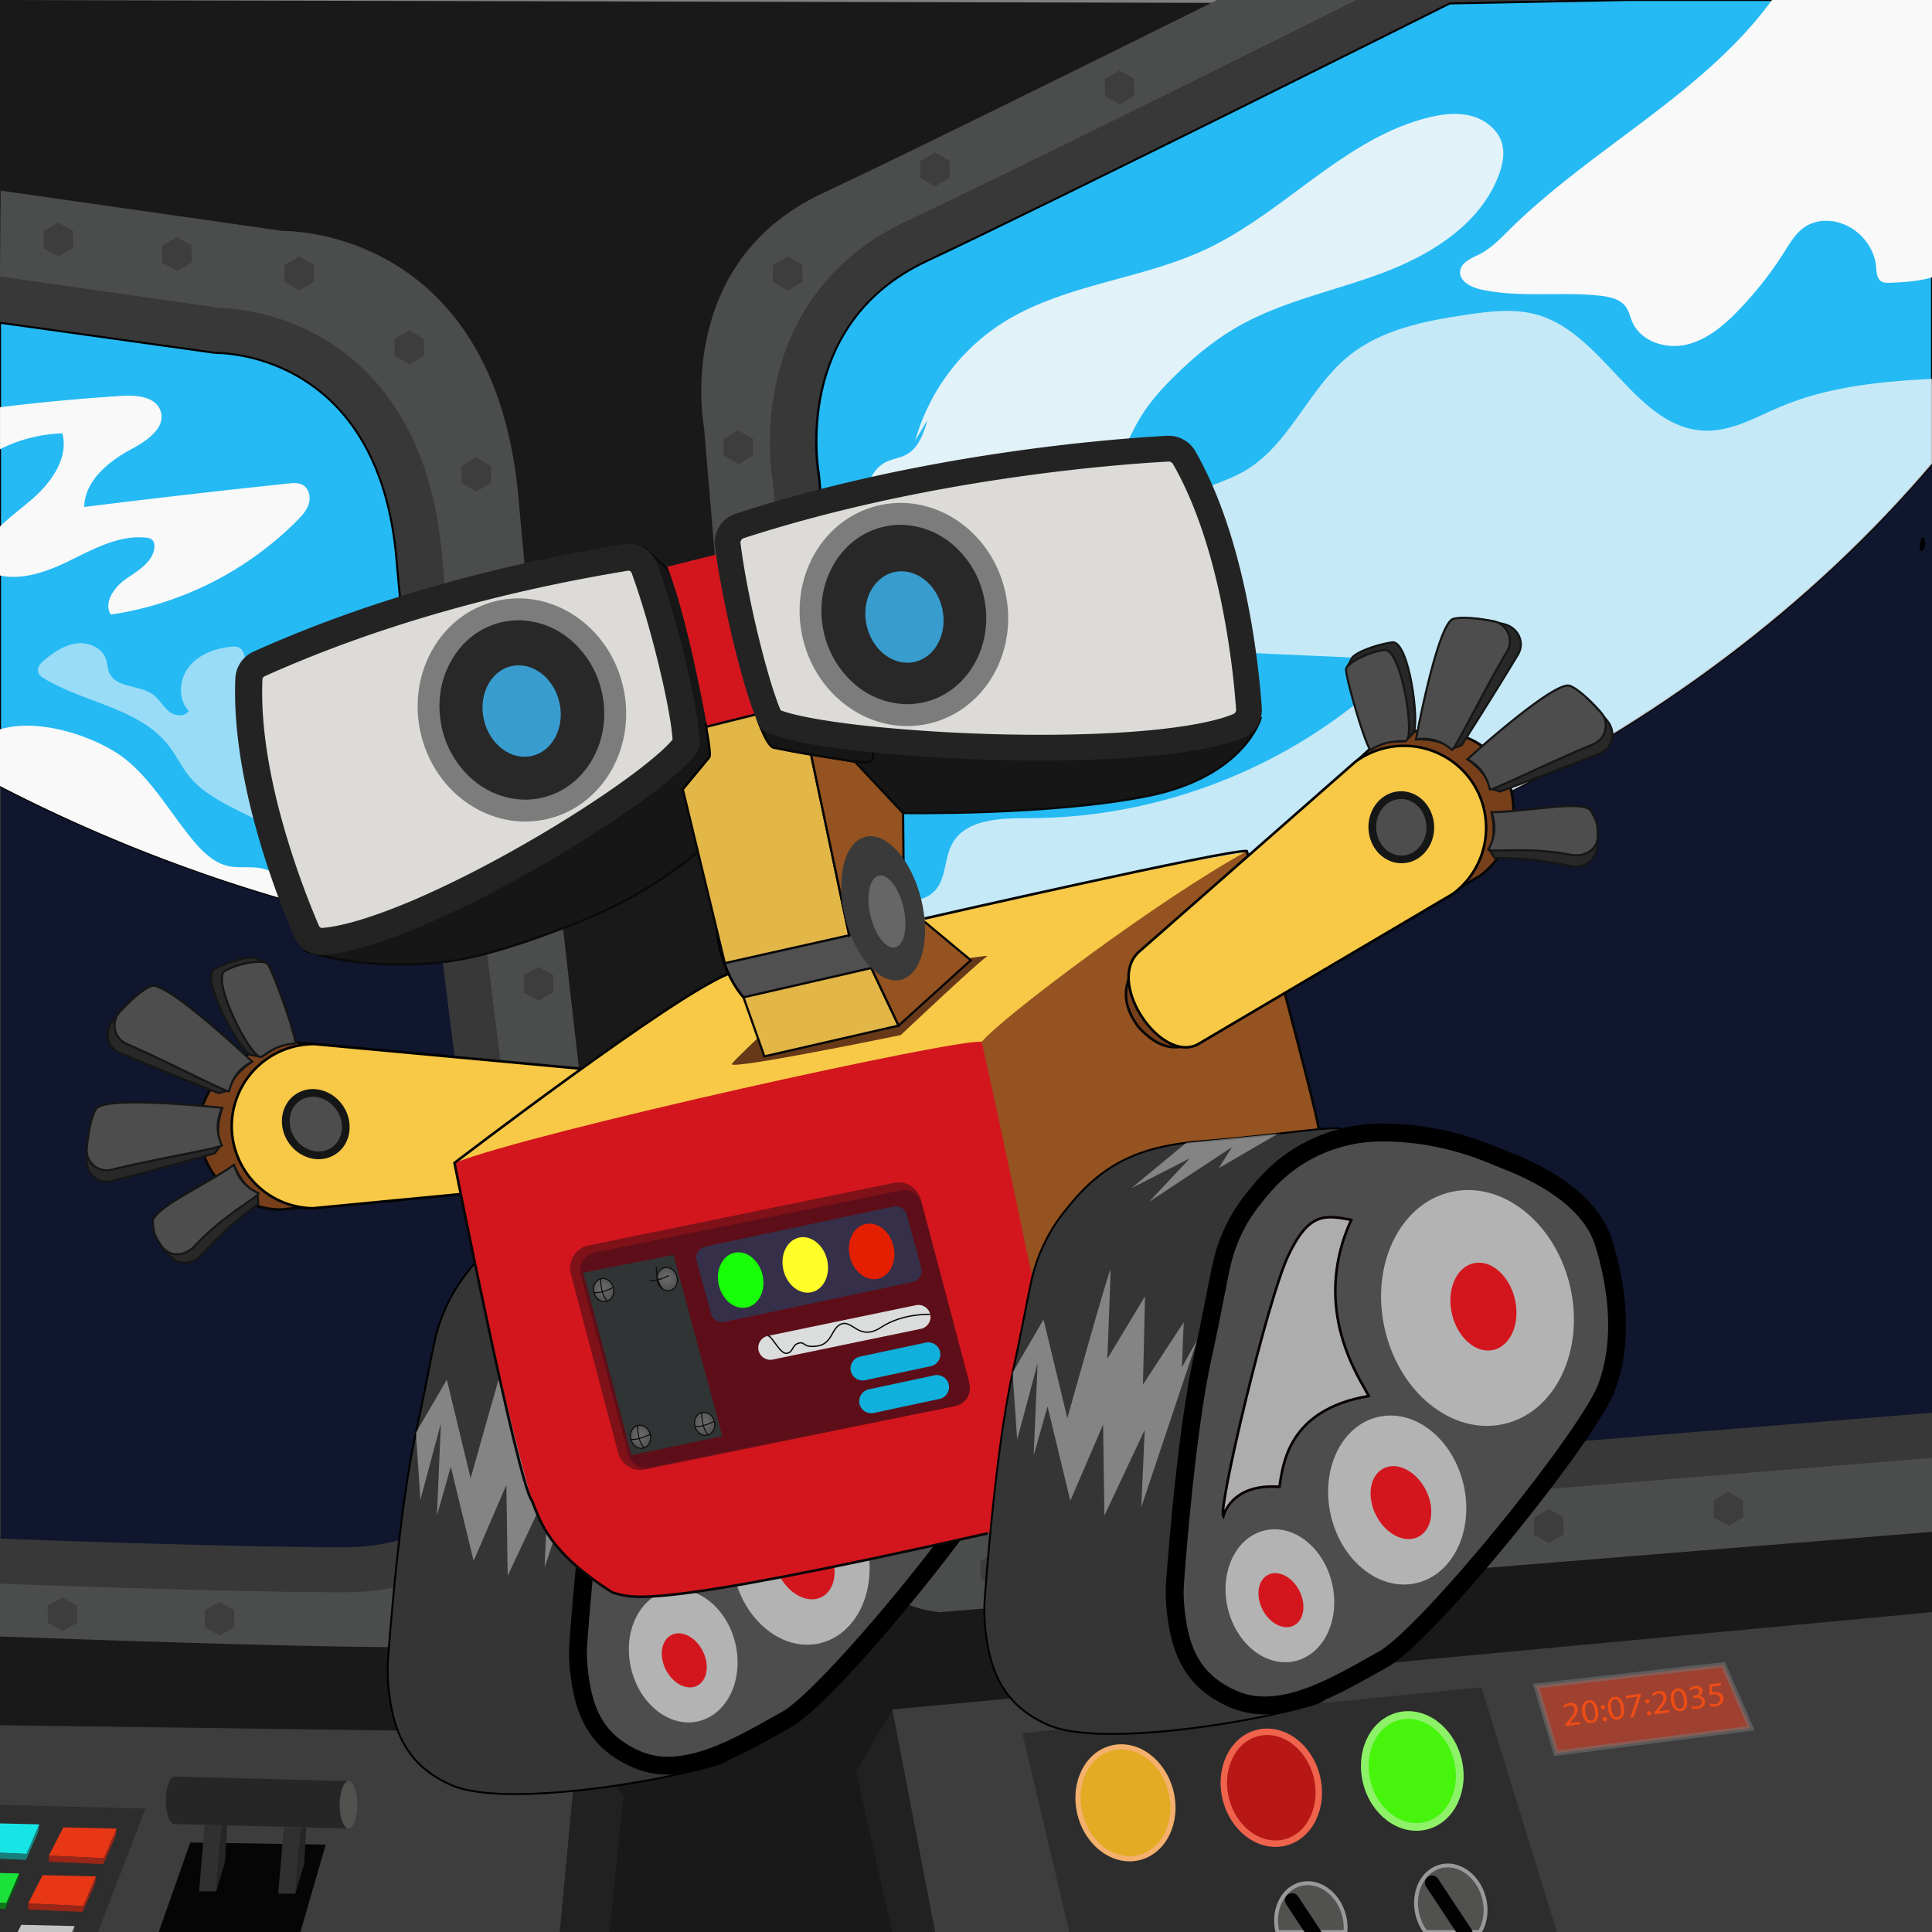 <svg xmlns="http://www.w3.org/2000/svg" xmlns:xlink="http://www.w3.org/1999/xlink" viewBox="0 0 1500 1500"><rect x="0" y="0" width="1500" height="1500" fill="#808080" stroke="none"/><defs><style>.cls-1{fill:#191919;}.cls-2{fill:#4b4c4c;}.cls-3{fill:#0f162d;}.cls-4{fill:#383838;}.cls-5{fill:#25baf4;stroke-width:1.55px;}.cls-34,.cls-48,.cls-5,.cls-50,.cls-58{stroke:#000;}.cls-13,.cls-14,.cls-15,.cls-16,.cls-17,.cls-39,.cls-40,.cls-41,.cls-42,.cls-43,.cls-47,.cls-49,.cls-5,.cls-51,.cls-53,.cls-54,.cls-58,.cls-62,.cls-73,.cls-74,.cls-75,.cls-76,.cls-77,.cls-78{stroke-miterlimit:10;}.cls-6{fill:#f9f9f9;}.cls-7{opacity:0.76;}.cls-8{opacity:0.54;}.cls-9{opacity:0.89;}.cls-10{fill:#3d3d3d;}.cls-11{fill:#212121;}.cls-12{fill:#2d2d2d;}.cls-13{fill:#e2ab23;stroke:#f4b06c;}.cls-13,.cls-17{stroke-width:4px;}.cls-14{fill:#b71815;stroke:#ef634d;stroke-width:5px;}.cls-15{fill:#46f40c;stroke:#8df268;}.cls-15,.cls-43{stroke-width:6px;}.cls-16,.cls-22{fill:#515150;}.cls-16{stroke:#999;stroke-width:3px;}.cls-17{fill:#f44427;stroke:#757575;opacity:0.53;}.cls-18{fill:#ed4d15;}.cls-19{fill:#020202;}.cls-20{fill:#262626;}.cls-21{fill:#050505;}.cls-23{fill:#303030;}.cls-24{fill:#e83715;}.cls-25{fill:#992617;}.cls-26{fill:#c4c4c4;}.cls-27{fill:#565656;}.cls-28{fill:#17e5e5;}.cls-29{fill:#167f7c;}.cls-30{fill:#1b8782;}.cls-31{fill:#1ae23a;}.cls-32{fill:#0e771a;}.cls-33{fill:#0b5611;}.cls-34{fill:#353535;stroke-width:1.46px;}.cls-34,.cls-48,.cls-50{stroke-linejoin:round;}.cls-35,.cls-42,.cls-43{fill:#4d4d4d;}.cls-36{fill:#b3b3b3;}.cls-37{fill:#f9f7f7;opacity:0.41;}.cls-38{fill:#d3161d;}.cls-39{fill:#77401b;}.cls-39,.cls-51,.cls-53,.cls-62,.cls-78{stroke:#070707;}.cls-39,.cls-40,.cls-47,.cls-62{stroke-width:2px;}.cls-40,.cls-44{fill:#f8c946;}.cls-40{stroke:#020202;}.cls-41,.cls-59{fill:#282828;}.cls-41,.cls-42,.cls-43{stroke:#151616;}.cls-41,.cls-42{stroke-width:1.64px;}.cls-45{fill:#683919;}.cls-46,.cls-53{fill:#945320;}.cls-47{fill:#adadad;stroke:#080000;}.cls-48{fill:#515051;stroke-width:2px;}.cls-49,.cls-52{fill:#161616;}.cls-49,.cls-54,.cls-73,.cls-74,.cls-75,.cls-76,.cls-77{stroke:#0a0a0a;}.cls-49,.cls-50,.cls-51,.cls-53,.cls-54,.cls-58{stroke-width:1.73px;}.cls-50{fill:#8e8a8b;}.cls-51{fill:#e2b647;}.cls-54,.cls-58,.cls-62,.cls-74,.cls-78{fill:none;}.cls-55{fill:#dddbd7;}.cls-56{fill:#232323;}.cls-57{fill:#3a3a3a;}.cls-60{fill:#7c7c7c;}.cls-61{fill:#666;}.cls-63{fill:#389cce;}.cls-64{fill:#7f1119;}.cls-65{fill:#5e0e18;}.cls-66{fill:#352f49;}.cls-67{fill:#e41e00;}.cls-68{fill:#fffe28;}.cls-69{fill:#18ff08;}.cls-70{fill:#dbdddd;}.cls-71{fill:#0fb0db;}.cls-72{fill:#303435;}.cls-73,.cls-74,.cls-75,.cls-76,.cls-77{stroke-width:0.78px;}.cls-73{fill:url(#radial-gradient);}.cls-75{fill:url(#radial-gradient-2);}.cls-76{fill:url(#radial-gradient-3);}.cls-77{fill:url(#radial-gradient-4);}</style><radialGradient id="radial-gradient" cx="1043.14" cy="869.9" r="12.18" gradientTransform="matrix(-1, 0, 0, 1, 1511.38, 130.67)" gradientUnits="userSpaceOnUse"><stop offset="0.2" stop-color="#666"/><stop offset="0.57" stop-color="#585858"/><stop offset="1" stop-color="#4d4d4d"/></radialGradient><radialGradient id="radial-gradient-2" cx="993.83" cy="990.39" r="12.18" gradientTransform="matrix(-1, 0, 0, 1, 1540.52, 114.07)" xlink:href="#radial-gradient"/><radialGradient id="radial-gradient-3" cx="1044.53" cy="987.39" r="12.18" gradientTransform="matrix(-1, 0, 0, 1, 1541.44, 127.12)" xlink:href="#radial-gradient"/><radialGradient id="radial-gradient-4" cx="998.99" cy="871.96" r="12.18" gradientTransform="matrix(-1, 0, 0, 1, 1510.44, 119.32)" xlink:href="#radial-gradient"/></defs><title>tRobot2</title><g id="Layer_1" data-name="Layer 1"><path class="cls-1" d="M1500,1095.87V1500H0V1195.06c102.06,3.28,209,6.2,265.72,6.2,129,0,120.56-119,120.56-119s-64.49-485.57-78.51-648.45S167.59,274.05,167.59,274.05L0,250.59V0L1125.6,2.67S824.35,153.39,719,202.94s-83.17,165.18-83.17,165.18S682,871.91,698.68,1024.7s101.65,128,101.65,128Z"/><path class="cls-2" d="M326.36,1279c-74.1,0-201.35-3.82-334.74-8.76L.5,148l219,31.32s164.9-4.11,183.21,208.77,81.19,735.44,81.19,735.44S494.92,1279,326.36,1279Z"/><path class="cls-2" d="M1500,0V1189.32l-770.38,62.33s-95.73-3.9-112-141c-19.89-168.09-71-778.47-71-778.47s-24.42-127.33,91.6-181.92C704.25,119.21,840.12,52.09,945,0Z"/><path class="cls-3" d="M266.22,1218.76c-52.51,0-154.58-2.57-266.37-6.71l-16.85-.62V229.91l186.33,26.64c8.19.1,42.06,1.88,76.66,23.77,20.87,13.19,38.06,31.2,51.1,53.52,15.68,26.83,25.3,60,28.62,98.45,13.82,160.62,77.77,642.8,78.42,647.65l.07.53,0,.54c.16,2.36,3.65,58.21-33.91,98.51C346.07,1205.56,311,1218.76,266.22,1218.76Z"/><path class="cls-4" d="M.5,250.09l167.59,24h.51c8.7,0,126.18,2.91,139.67,159.74,14,162.88,78.51,648.45,78.51,648.45s8.41,119-120.56,119c-56.7,0-163.66-2.92-265.72-6.7V250.09m-35-40.36V1228.29l33.7,1.25c112,4.15,214.3,6.72,267,6.72,25.71,0,49-4.12,69.08-12.25a132.56,132.56,0,0,0,47.84-32.56c17.92-19.23,30.26-44.54,35.7-73.21a160.74,160.74,0,0,0,2.85-38.46l-.07-1.08-.14-1.06c-.65-4.85-64.55-486.63-78.34-646.85-3.53-41.1-13.95-76.69-30.94-105.78-14.47-24.76-33.6-44.77-56.85-59.48-36.92-23.35-73.46-26.16-84.59-26.45L5.45,215.45l-39.95-5.72Z"/><path class="cls-3" d="M786.14,1172.56c-27.12,0-91.75-14.14-106-145.12C664,878.92,619.34,393.16,617.33,371.29c-1-5.74-5.25-35.12,2.34-70,11.17-51.45,42.55-90.63,90.74-113.29,104-48.9,403.2-198.58,406.21-200.09l3.54-1.77L1228.68-16H1521l-1.7,1128.86L802,1170.9A73.17,73.17,0,0,1,786.14,1172.56Z"/><path class="cls-4" d="M1503.5,1.5l-1.65,1095.22-702.67,56.85a51.34,51.34,0,0,1-13,1.48c-24.49,0-76-14.11-88.61-129.5C680.89,872.76,634.69,369,634.69,369s-22.18-115.62,83.17-165.18S1124.45,3.52,1124.45,3.52l104.4-2H1503.5m35-35H1228.17l-104.4,2-7.91.15-7.07,3.54c-3,1.5-302.08,151.1-405.83,199.9-53.3,25.08-88,68.44-100.39,125.42-8,36.79-4,67.53-2.61,76,2.72,29.62,46.73,508.4,62.78,655.77,3.27,30,9.31,56.31,18,78.06,8.13,20.43,18.76,37.46,31.6,50.62,20.16,20.66,46.38,32,73.83,32a91.74,91.74,0,0,0,18.4-1.8l700.13-56.64,32.13-2.6,0-32.24L1538.5,1.55l0-35Z"/><path class="cls-5" d="M1500,0V360.06C1314.17,578.75,1014.36,727.3,671.28,747.61c-1.49-15.61-3-31.29-4.45-46.93-16-169-31-332.56-31-332.56S613.66,252.5,719,202.94,1125.6,2.67,1125.6,2.67L1263.6,0Z"/><path class="cls-5" d="M340.77,726.82q-48.4-9.15-95.12-21.71A1225,1225,0,0,1,0,610.27V250.59l167.59,23.46s126.17-3.14,140.18,159.74C313.29,497.9,326.63,612,340.77,726.82Z"/><path class="cls-6" d="M1492.89,418.9a8.69,8.69,0,0,1-1.13,7.4Z"/><path d="M1491.44,419.3a7.6,7.6,0,0,1-1,6.24l2.75,1.16,1.13-7.4c.28-1.89-2.61-2.7-2.9-.8l-1.13,7.4a1.51,1.51,0,0,0,2.75,1.16,10.78,10.78,0,0,0,1.28-8.56C1493.89,416.62,1491,417.42,1491.44,419.3Z"/><g class="cls-7"><path class="cls-6" d="M1500,294.14v65.92C1314.17,578.75,1014.36,727.3,671.28,747.61c-1.49-15.61-3-31.29-4.45-46.93,19.89-4.84,46.06,5.8,59.61-9.85,8.3-9.6,6.7-24.37,12.72-35.54,10.42-19.32,37.2-20.09,59.15-20.07,93.66.09,187-33.32,259.33-92.83,8.67-7.14,17.34-20.61,8.95-28.09-3.4-3-8.36-3.41-12.93-3.61L970,506.93c-26.74-1.21-58.09-5.09-71.26-28.39-5.23-9.26-6.53-20.2-7.11-30.82-.85-15.68-.06-32.46,8.87-45.38,14.44-20.9,43.66-23.88,65.65-36.58,35-20.21,49.49-63.77,80.83-89.27,25.53-20.77,59.46-27.42,92-32.21,18.53-2.72,37.78-5,55.71.42,51.67,15.63,76.3,89.18,130.28,89.7,20.36.2,38.83-10.82,57.59-18.72C1419.47,300.14,1459.82,296.17,1500,294.14Z"/></g><path class="cls-6" d="M245.65,705.11A1225,1225,0,0,1,0,610.27v-44c31.88-9.71,78.57,7.15,99.18,24.59,20.19,17.09,33.51,40.73,50.34,61.13,7.53,9.14,16.55,18.09,28.14,20.52,7.72,1.62,15.8.14,23.6,1.38,12.81,2,23.27,11,32.71,20Q239.88,699.4,245.65,705.11Z"/><path class="cls-6" d="M0,446.8c16.81,3.72,35.68-2.63,51.76-10.38,19.63-9.47,39.91-21.23,61.58-19a8.47,8.47,0,0,1,4.46,1.41c2,1.55,2.35,4.42,2,6.91-1.53,11-12.81,17.34-21.92,23.71S80.14,467.7,86,477.16a257.86,257.86,0,0,0,144.49-72.79c3.85-3.87,7.69-8.07,9.27-13.3s.18-11.75-4.56-14.47c-3.35-1.93-7.49-1.59-11.34-1.19q-79.32,8.31-158.47,18.21c.42-20.33,18.83-35.41,36.78-45,12-6.4,27-16.83,22.47-29.67-3.83-11-18.56-12.32-30.15-11.58q-47.35,3-94.47,8.81v32.58a115.35,115.35,0,0,1,48.4-12.3c4.92,18.66-8,37.34-22.43,50.13-8.45,7.48-17.88,14.3-26,22.13Z"/><g class="cls-8"><path class="cls-6" d="M147.17,552.58c-9.13-8.67-8.44-24.47-.77-34.45s20.49-14.8,33-16c2.32-.22,4.82-.3,6.78,1s2.84,3.29,3.49,5.38c5.5,17.63-7.32,37.87.39,54.66,9,19.59,39.25,20.58,49.74,39.41,4.06,7.29,4.37,16.07,7.39,23.85,5.62,14.51,21.49,24.34,37,22.92a37.39,37.39,0,0,1,9.07,18.37c-7.25,9.37-22,4.87-32.62-.43l-73.88-37c-14.75-7.4-30-15.18-40.27-28.08-5.66-7.11-9.56-15.47-15.07-22.7C109,550,66.67,546.07,34.84,527.15c-2.23-1.32-4.59-3-5.24-5.47-1-3.76,2.26-7.19,5.28-9.63,7.25-5.88,15.37-11.36,24.64-12.5s19.81,3.37,22.77,12.22c1.16,3.46,1.11,7.26,2.57,10.6,5.26,12,23.75,9.16,34.24,17.08,4.61,3.48,7.38,8.91,11.8,12.63s12.14,4.92,15.28.08"/></g><g class="cls-9"><path class="cls-6" d="M710.58,342.12a160,160,0,0,1,66.8-90.77c47.66-30.71,108-33.84,159.31-58,60.61-28.57,107-85.72,172-102,11-2.77,22.78-4.25,33.78-1.3s21.15,11.08,23.9,22.13c1.89,7.56.21,15.57-2.43,22.9-13.87,38.37-52.15,62.39-90.34,76.74s-79.2,22.21-114.4,42.84c-16.55,9.71-31.44,22-45.24,35.37-10.78,10.41-21,21.56-28.74,34.39S872.28,351.77,863.51,364c-13.9,19.46-35.55,31.66-53.19,47.82s-32,40.56-24.36,63.21c5.67,16.78,22.07,27.77,38.84,33.47s34.67,7.34,51.61,12.51c4.36,1.33,8.77,3,12.09,6.1,7.58,7.15,6.69,20.21.48,28.58s-16.3,12.93-26.25,16c-29.43,9.18-62.44,8.38-90.13-5.17s-49.2-40.49-53.29-71c-1.51-11.31-.94-23.56-7.17-33.13-4.73-7.25-12.61-11.69-19.2-17.31-18.32-15.63-26.47-42.22-20.05-65.43,2.28-8.27,6.69-16.52,14.25-20.57,5.11-2.74,11.17-3.3,16.29-6,22.42-11.93,13.58-54.73,37.68-62.75"/></g><path class="cls-6" d="M1500,0V215.32c-10.35,3.11-21.93,3.83-32.79,4.23-2.14.08-4.4.13-6.27-.92-3.84-2.17-4-7.48-4.4-11.87-1.71-18.17-17.78-33.89-36-35.22a31,31,0,0,0-17.73,3.67c-7.85,4.53-12.66,12.76-17.49,20.42a283.18,283.18,0,0,1-35.46,45.2c-11.39,11.83-24.54,23-40.53,26.74s-35.29-2.42-41.93-17.44c-1.76-4-2.61-8.41-5.16-11.93-4.37-6-12.47-7.78-19.86-8.59-30.94-3.41-62.72,1.88-93.08-5-7.52-1.71-16.48-6.43-15.64-14.09.75-6.9,8.75-9.95,14.94-13.09,9.29-4.73,16.61-12.47,24-19.78C1236.91,114.36,1323.18,72.2,1375.76,0H1500Z"/></g><g id="Layer_2" data-name="Layer 2"><polygon class="cls-10" points="148.67 190.56 148.82 203.75 137.47 210.48 125.97 204.01 125.82 190.82 137.17 184.09 148.67 190.56"/><polygon class="cls-10" points="329.17 262.98 329.32 276.18 317.97 282.9 306.47 276.44 306.32 263.24 317.67 256.52 329.17 262.98"/><polygon class="cls-10" points="381.14 361.69 381.29 374.88 369.94 381.61 358.44 375.14 358.29 361.95 369.64 355.22 381.14 361.69"/><polygon class="cls-10" points="398.24 494.61 398.39 507.8 387.04 514.53 375.54 508.06 375.39 494.87 386.74 488.14 398.24 494.61"/><polygon class="cls-10" points="415.34 624.23 415.49 637.42 404.14 644.15 392.64 637.68 392.49 624.49 403.84 617.77 415.34 624.23"/><polygon class="cls-10" points="429.52 757.09 429.67 770.28 418.32 777.01 406.82 770.54 406.67 757.35 418.02 750.62 429.52 757.09"/><polygon class="cls-10" points="446.06 898.56 446.21 911.75 434.86 918.48 423.36 912.01 423.21 898.82 434.56 892.09 446.06 898.56"/><polygon class="cls-10" points="460.58 1043.27 460.73 1056.46 449.38 1063.18 437.88 1056.72 437.73 1043.53 449.08 1036.8 460.58 1043.27"/><polygon class="cls-10" points="446.06 1191.2 446.21 1204.4 434.86 1211.12 423.36 1204.65 423.21 1191.46 434.56 1184.74 446.06 1191.2"/><polygon class="cls-10" points="329.17 1250.05 329.32 1263.24 317.97 1269.97 306.47 1263.5 306.32 1250.31 317.67 1243.58 329.17 1250.05"/><polygon class="cls-10" points="181.74 1250.05 181.88 1263.24 170.53 1269.97 159.03 1263.5 158.88 1250.31 170.24 1243.58 181.74 1250.05"/><polygon class="cls-10" points="59.86 1246.56 60.01 1259.75 48.66 1266.47 37.16 1260.01 37.01 1246.82 48.36 1240.09 59.86 1246.56"/><polygon class="cls-10" points="56.68 179.24 56.83 192.44 45.48 199.16 33.98 192.69 33.83 179.5 45.18 172.78 56.68 179.24"/><polygon class="cls-10" points="243.66 205.59 243.81 218.78 232.46 225.51 220.96 219.04 220.81 205.85 232.16 199.13 243.66 205.59"/><polygon class="cls-10" points="880.57 61.09 880.72 74.29 869.36 81.01 857.86 74.55 857.72 61.35 869.07 54.63 880.57 61.09"/><polygon class="cls-10" points="737.27 124.81 737.42 138 726.07 144.73 714.57 138.26 714.42 125.07 725.77 118.34 737.27 124.81"/><polygon class="cls-10" points="622.86 205.59 623.01 218.78 611.66 225.51 600.16 219.04 600.01 205.85 611.36 199.13 622.86 205.59"/><polygon class="cls-10" points="584.52 340.42 584.67 353.61 573.32 360.34 561.82 353.87 561.67 340.68 573.02 333.95 584.52 340.42"/><polygon class="cls-10" points="595.71 485.1 595.86 498.29 584.51 505.02 573.01 498.55 572.86 485.36 584.21 478.63 595.71 485.1"/><polygon class="cls-10" points="607.15 612.08 607.3 625.27 595.95 632 584.45 625.53 584.3 612.34 595.65 605.61 607.15 612.08"/><polygon class="cls-10" points="622.79 740.88 622.94 754.08 611.59 760.8 600.09 754.34 599.94 741.14 611.29 734.42 622.79 740.88"/><polygon class="cls-10" points="635.52 872.92 635.67 886.12 624.32 892.84 612.82 886.38 612.67 873.18 624.02 866.46 635.52 872.92"/><polygon class="cls-10" points="651.14 1013.88 651.29 1027.07 639.94 1033.8 628.44 1027.33 628.29 1014.14 639.64 1007.41 651.14 1013.88"/><polygon class="cls-10" points="676.1 1135.14 676.25 1148.33 664.9 1155.06 653.4 1148.59 653.25 1135.4 664.6 1128.67 676.1 1135.14"/><polygon class="cls-10" points="784.04 1212.04 784.19 1225.24 772.84 1231.96 761.34 1225.49 761.19 1212.3 772.54 1205.58 784.04 1212.04"/><polygon class="cls-10" points="921.05 1198.03 921.21 1211.22 909.86 1217.95 898.36 1211.48 898.21 1198.29 909.55 1191.56 921.05 1198.03"/><polygon class="cls-10" points="1052.45 1191.04 1052.6 1204.24 1041.25 1210.96 1029.75 1204.5 1029.6 1191.3 1040.95 1184.58 1052.45 1191.04"/><polygon class="cls-10" points="1213.8 1178.11 1213.95 1191.3 1202.6 1198.03 1191.1 1191.56 1190.95 1178.37 1202.3 1171.64 1213.8 1178.11"/><polygon class="cls-10" points="1353.29 1164.76 1353.44 1177.95 1342.09 1184.67 1330.59 1178.21 1330.44 1165.01 1341.79 1158.29 1353.29 1164.76"/></g><g id="Layer_3" data-name="Layer 3"><polygon class="cls-10" points="1500 1251.65 1500 1500 725.92 1500 692.69 1327.28 1500 1251.65"/><polygon class="cls-11" points="692.69 1327.28 664.75 1375.82 692.69 1500 725.92 1500 692.69 1327.28"/><polygon class="cls-10" points="449.23 1345.52 434.71 1500 0 1500 0 1339.44 449.23 1345.52"/><polygon class="cls-11" points="449.23 1345.52 484.08 1394.18 473.15 1500 434.71 1500 449.23 1345.52"/><polygon class="cls-12" points="1208.76 1500 830.16 1500 793.73 1345.52 1150.22 1310 1208.76 1500"/><ellipse class="cls-13" cx="873.84" cy="1399.67" rx="36.38" ry="43.84" transform="translate(-313.89 254.25) rotate(-14.06)"/><ellipse class="cls-14" cx="987.07" cy="1387.95" rx="36.38" ry="43.84" transform="translate(-307.65 281.42) rotate(-14.06)"/><ellipse class="cls-15" cx="1096.52" cy="1374.93" rx="36.38" ry="43.84" transform="translate(-301.2 307.62) rotate(-14.06)"/><path class="cls-16" d="M1044.59,1500H991.82c-4.1-17.07,4-33.69,18.13-37.24s29.34,7.47,33.64,24.67A37.43,37.43,0,0,1,1044.59,1500Z"/><polygon class="cls-17" points="1359.44 1341.81 1208.14 1361.18 1192.65 1308.96 1338.07 1292.49 1359.44 1341.81"/><path class="cls-18" d="M1215.56,1340.21l-.22-1.42,1.67-2c4-4.78,5.78-7.28,5.42-9.86-.26-1.74-1.4-3.23-4.11-2.86a6.34,6.34,0,0,0-3.64,2l-1-1.53a8.22,8.22,0,0,1,4.88-2.42c3.92-.53,6,1.78,6.32,4.23.47,3.16-1.58,6-4.89,10l-1.26,1.46v0l8.16-1.09.29,1.92Z"/><path class="cls-18" d="M1240.68,1327.94c.87,5.82-.94,9.34-5,9.87-3.55.48-6.42-2.33-7.33-8s1.29-9.25,5-9.75S1239.86,1322.48,1240.68,1327.94Zm-9.83,1.58c.66,4.45,2.5,6.78,4.73,6.49,2.52-.34,3.31-3.27,2.65-7.64-.63-4.21-2.19-6.83-4.74-6.49C1231.34,1322.17,1230.15,1324.86,1230.85,1329.52Z"/><path class="cls-18" d="M1242.86,1325.71a1.58,1.58,0,0,1,1.43-1.88,1.65,1.65,0,0,1,1.9,1.44,1.56,1.56,0,0,1-1.44,1.85A1.63,1.63,0,0,1,1242.86,1325.71Zm1.4,9.3a1.59,1.59,0,0,1,1.43-1.89,1.64,1.64,0,0,1,1.89,1.44,1.56,1.56,0,0,1-1.43,1.86A1.63,1.63,0,0,1,1244.26,1335Z"/><path class="cls-18" d="M1260.82,1325.25c.88,5.82-.94,9.34-5,9.87-3.55.48-6.43-2.33-7.34-8s1.3-9.25,5-9.75S1260,1319.79,1260.82,1325.25Zm-9.83,1.58c.67,4.45,2.5,6.78,4.74,6.48,2.52-.33,3.3-3.26,2.65-7.63-.64-4.21-2.2-6.83-4.74-6.49C1251.48,1319.48,1250.29,1322.17,1251,1326.83Z"/><path class="cls-18" d="M1273.63,1315l.23,1.53-5.57,16.65-2.54.34,5.61-16.2v0l-8.89,1.19-.29-1.93Z"/><path class="cls-18" d="M1277.36,1321.1a1.58,1.58,0,0,1,1.43-1.88,1.64,1.64,0,0,1,1.89,1.44,1.56,1.56,0,0,1-1.43,1.86A1.64,1.64,0,0,1,1277.36,1321.1Zm1.39,9.3a1.59,1.59,0,0,1,1.43-1.88,1.64,1.64,0,0,1,1.9,1.44,1.56,1.56,0,0,1-1.43,1.85A1.64,1.64,0,0,1,1278.75,1330.4Z"/><path class="cls-18" d="M1284.55,1331l-.21-1.43,1.66-2c4-4.78,5.78-7.27,5.42-9.86-.26-1.73-1.39-3.22-4.11-2.86a6.34,6.34,0,0,0-3.64,2l-1-1.52a8.23,8.23,0,0,1,4.89-2.43c3.91-.52,5.94,1.79,6.31,4.23.48,3.17-1.57,6-4.88,10l-1.27,1.46v0l8.17-1.09.28,1.93Z"/><path class="cls-18" d="M1309.67,1318.72c.88,5.82-.93,9.34-5,9.88-3.55.47-6.43-2.34-7.34-8s1.3-9.26,5-9.75S1308.85,1313.27,1309.67,1318.72Zm-9.83,1.58c.67,4.45,2.5,6.79,4.74,6.49,2.52-.34,3.3-3.26,2.65-7.63s-2.2-6.83-4.74-6.49C1300.33,1313,1299.14,1315.64,1299.84,1320.3Z"/><path class="cls-18" d="M1313.45,1324.42a8.79,8.79,0,0,0,4.18.55c3.16-.43,3.86-2.45,3.61-3.87-.38-2.39-2.83-3.12-5.21-2.8l-1.37.18-.26-1.73,1.37-.19c1.79-.23,3.93-1.41,3.62-3.43-.2-1.37-1.31-2.46-3.57-2.16a6.86,6.86,0,0,0-3.47,1.62l-.9-1.6a9,9,0,0,1,4.56-2c3.58-.48,5.5,1.3,5.82,3.38.26,1.77-.63,3.42-2.76,4.48v0a4.72,4.72,0,0,1,4.72,3.86c.41,2.74-1.5,5.44-5.86,6a9.82,9.82,0,0,1-4.9-.53Z"/><path class="cls-18" d="M1336.18,1308.63l-6.93.92,0,4.49a10.15,10.15,0,0,1,1.46-.3,8.23,8.23,0,0,1,4.06.4,5,5,0,0,1,3.26,4c.5,3.34-2,6.22-5.89,6.75a9.46,9.46,0,0,1-4.69-.45l.35-1.84a8.73,8.73,0,0,0,4,.42c2.32-.31,4.09-2,3.75-4.28s-2.16-3.58-5.8-3.1a20.33,20.33,0,0,0-2.49.52l-.06-8.37,8.7-1.16Z"/><path class="cls-19" d="M1026.12,1500h-13.34l-14.2-21.49a5.59,5.59,0,0,1,1.58-7.71,5.58,5.58,0,0,1,7.7,1.58Z"/><path class="cls-16" d="M1148.91,1500h-42.06a37.06,37.06,0,0,1-6.29-13.34c-4.31-17.2,3.77-34,18-37.62s29.33,7.47,33.64,24.67C1154.65,1483.34,1153.18,1492.86,1148.91,1500Z"/><path class="cls-19" d="M1143.24,1500H1130.5l-23.27-35.21a5.59,5.59,0,0,1,1.58-7.71,5.58,5.58,0,0,1,7.7,1.58l25.89,39.16A5.32,5.32,0,0,1,1143.24,1500Z"/><path class="cls-20" d="M270.61,1382.84v36.88l-135-3.51c-3.79,0-6.86-8.26-6.86-18.44s3.07-18.44,6.86-18.44h.35Z"/><polygon class="cls-21" points="147.71 1430.49 252.87 1432.18 233.28 1500 123.24 1500 147.71 1430.49"/><ellipse class="cls-22" cx="270.61" cy="1401.28" rx="6.87" ry="18.44"/><polygon class="cls-20" points="233.28 1418.75 229.33 1470.25 236.16 1447.23 237.85 1418.87 233.28 1418.75"/><polygon class="cls-23" points="233.28 1418.75 220.33 1418.75 216.02 1470.25 229.33 1470.25 233.28 1418.75"/><polygon class="cls-20" points="171.84 1416.95 167.88 1468.45 174.71 1445.43 176.4 1417.07 171.84 1416.95"/><polygon class="cls-23" points="171.84 1416.95 158.89 1416.95 154.57 1468.45 167.88 1468.45 171.84 1416.95"/><polygon class="cls-12" points="112.85 1404.19 76.15 1500 0 1500 0 1401.28 112.85 1404.19"/><polygon class="cls-24" points="49.17 1418.75 90.6 1419.72 80.7 1442.7 37.95 1440.7 49.17 1418.75"/><polygon class="cls-25" points="37.95 1440.7 37.95 1445.48 80.18 1447.31 80.7 1442.7 37.95 1440.7"/><polygon class="cls-25" points="90.6 1419.72 89.8 1425.51 80.18 1447.31 80.7 1442.7 90.6 1419.72"/><polygon class="cls-24" points="33.09 1455.88 74.52 1456.84 64.62 1479.83 21.87 1477.83 33.09 1455.88"/><polygon class="cls-25" points="21.87 1477.83 21.87 1482.61 64.1 1484.43 64.62 1479.83 21.87 1477.83"/><polygon class="cls-25" points="74.52 1456.84 73.72 1462.63 64.1 1484.43 64.62 1479.83 74.52 1456.84"/><polygon class="cls-26" points="57.97 1495.39 55.98 1500 13.69 1500 16.54 1494.42 57.97 1495.39"/><polygon class="cls-27" points="57.97 1495.39 57.33 1500 55.98 1500 57.97 1495.39"/><polygon class="cls-28" points="30.54 1416.42 20.64 1439.4 0 1438.43 0 1415.7 30.54 1416.42"/><polygon class="cls-29" points="20.64 1439.4 20.12 1444 0 1443.13 0 1438.43 20.64 1439.4"/><polygon class="cls-30" points="30.54 1416.42 29.74 1422.2 20.12 1444.01 20.64 1439.4 30.54 1416.42"/><polygon class="cls-31" points="14.92 1454.54 5.02 1477.52 0 1477.29 0 1454.19 14.92 1454.54"/><polygon class="cls-32" points="5.02 1477.52 4.49 1482.13 0 1481.94 0 1477.29 5.02 1477.52"/><polygon class="cls-33" points="14.92 1454.54 14.11 1460.33 4.5 1482.13 5.02 1477.52 14.92 1454.54"/></g><g id="Layer_4" data-name="Layer 4"><path class="cls-34" d="M301.51,1308.82a127.18,127.18,0,0,1-.17-21.29c2.16-29.62,9.43-119.43,21.58-175.17,7.16-32.83,11-55,14.74-71.86a131.24,131.24,0,0,1,25.59-53.22c8.32-10.39,17.92-22.12,34-32.91,21-14.09,45.93-19.46,71.13-21.52,62.81-5.12,95.76-11.13,108.54-10,13.55,5.43,75.69,47.33,89,91.41,9.61,31.81,16.82,76.43,1.77,116.19s-69.74,226.51-109,238.81c-45.86,14.37-167.4,34.42-208,16.77C314.18,1370.17,304.67,1341.87,301.51,1308.82Z"/><path class="cls-35" d="M518.68,1370.83a60.09,60.09,0,0,1-24.41-4.91c-33.06-14.36-41.9-39-45-71.49a121.31,121.31,0,0,1-.16-20.12c2-26.76,9.29-118.41,21.45-174.2,3.95-18.14,6.95-33.34,9.35-45.56,2-10.08,3.7-18.79,5.37-26.27a125,125,0,0,1,24.25-50.4c7.47-9.34,16.78-21,32.46-31.49a121.75,121.75,0,0,1,67.3-20.33h1.37c43.23,0,75.76,13.52,89.65,19.3l3.4,1.4,1.73.69c7.88,3.12,24.25,9.62,40.2,20.44,19.18,13,31.44,28,36.43,44.47,9,29.63,16.55,73.06,1.92,111.73-6.65,17.57-38.49,62.88-79.22,112.73-41.75,51.08-78.66,89.62-94,98.17l-7.66,4.3C576.76,1354.07,547,1370.83,518.68,1370.83Z"/><path d="M610.65,933c41.85,0,73.48,13.15,87,18.76l3.48,1.44,1.76.7c7.64,3,23.54,9.33,38.86,19.73,17.83,12.09,29.16,25.8,33.68,40.74,15.66,51.81,9.77,86.92,2.07,107.26-6.31,16.68-38.43,62.24-78.11,110.8-40.59,49.68-77.58,88.46-92,96.5q-3.78,2.1-7.69,4.31c-25.56,14.37-54.52,30.66-81,30.66a53.23,53.23,0,0,1-21.65-4.33c-14.12-6.14-24.09-14.7-30.47-26.16-5.52-9.93-8.72-22.15-10.39-39.63a112.79,112.79,0,0,1-.15-19c2-26.64,9.24-117.89,21.31-173.22,4-18.21,7-33.46,9.38-45.71,2-10,3.67-18.69,5.33-26.08a118,118,0,0,1,22.89-47.58c7.18-9,16.12-20.14,30.91-30.06A114.87,114.87,0,0,1,609.33,933h1.32m0-13.87h-1.41a129.18,129.18,0,0,0-71.13,21.51c-16.09,10.8-25.7,22.53-34,32.92a131,131,0,0,0-25.59,53.22c-3.78,16.82-7.58,39-14.74,71.86-12.15,55.74-19.42,145.55-21.59,175.17a127.19,127.19,0,0,0,.18,21.29c3.16,33.05,12.67,61.35,49.15,77.19a67.32,67.32,0,0,0,27.17,5.49c33,0,67.28-21.08,95.41-36.72,36-20,161.33-174.76,176.38-214.52s7.84-84.38-1.77-116.19c-13.33-44.08-68.87-64.6-82.42-70-11.37-4.56-47-21.19-95.63-21.19Z"/><ellipse class="cls-36" cx="683.86" cy="1062.24" rx="73.82" ry="92.39" transform="translate(-220.04 179.64) rotate(-12.91)"/><ellipse class="cls-36" cx="621.52" cy="1211.36" rx="52.89" ry="66.19" transform="translate(-254.93 169.48) rotate(-12.91)"/><ellipse class="cls-36" cx="530.44" cy="1285.67" rx="41.62" ry="52.08" transform="translate(-273.83 151.01) rotate(-12.91)"/><path class="cls-37" d="M322.92,1112.36l24-41.14,18.49,76.56s33.41-119.67,33.53-115-2.52,68.94-2.52,68.94l29.33-48.55-1.66,68.63,31.68-48.45-1.47,35.07,11.9-21.17-43.39,129.63,2.67-60-31.32,66.55-1-70.61-25.44,59.07L350,1138.69l-10.77,38,3.07-71.53-15.89,59.21Z"/><polygon class="cls-37" points="457.82 933.94 415.2 969.19 460.6 946.04 428.76 979.91 493.29 937.32 482.97 953.66 528.95 926.91 457.82 933.94"/><ellipse class="cls-38" cx="688.46" cy="1061.19" rx="25.1" ry="34.52" transform="translate(-219.69 180.64) rotate(-12.91)"/><ellipse class="cls-38" cx="624.4" cy="1213.41" rx="21.68" ry="29.8" transform="translate(-480.98 413.18) rotate(-26.87)"/><ellipse class="cls-38" cx="531.24" cy="1289.13" rx="16.06" ry="22.08" transform="translate(-525.26 379.25) rotate(-26.87)"/><path class="cls-39" d="M228.06,809.12l212.43,23c36.27,2.81,61.2,11.08,60.84,46.14h0c-4.09,34.07-22.27,36.38-56.12,39L217.56,939.1a63.92,63.92,0,0,1-63.09-64.38h0C154.83,839.66,193,808.76,228.06,809.12Z"/><path class="cls-40" d="M244.27,810.62,465.91,831.1c36.27,2.81,38.57,82.52,4.72,85.19L243,938.09a63.92,63.92,0,0,1-63.09-64.38h0A63.92,63.92,0,0,1,244.27,810.62Z"/><path class="cls-41" d="M177.44,846.62s1.39-10.71,17.91-22.11c-20-18.93-74.64-57.36-84.56-53.76-6.74,2.45-15.31,12.09-23.08,21.47-7,8.42-4.84,20.92,5.21,25.22,30,12.84,76.92,31.28,76.92,31.28Z"/><path class="cls-42" d="M195.77,824.23c-20-18.93-68.44-62.28-78.35-58.68-6.75,2.45-16.28,11.39-24.2,19.81a15.7,15.7,0,0,0,5.21,25.22c30,12.83,76.82,37.4,79.51,36.72C180.78,834.76,188.17,828.21,195.77,824.23Z"/><path class="cls-41" d="M171.48,889.1s-5.37-9.38.89-28.45c-27.38-3-94.13-.53-99.85,8.34-3.89,6-4.88,18.88-5.39,31C66.67,911,75.93,919.63,86.52,917c31.68-7.93,80.18-21.61,80.18-21.61Z"/><path class="cls-42" d="M172.54,860.18c-27.38-3-92.17-8.21-97.89.66-3.89,6-6.07,18.91-7.29,30.41a15.7,15.7,0,0,0,19.4,16.93c31.68-7.94,83.8-16.68,85.53-18.84C167,877.62,168.89,867.94,172.54,860.18Z"/><path class="cls-41" d="M200,926.77s-10.23-3.46-18.18-21.89c-22.48,15.92-61,41.47-59.42,51.89,1.08,7.1,1,8.08,8.69,17.53,6.89,8.48,18.47,8,25.75-.17a272.38,272.38,0,0,1,43.73-39.5Z"/><path class="cls-42" d="M181.63,904.42c-22.47,15.92-64.61,34.41-63,44.84,1.08,7.1.13,8.89,6.84,18.3,6.35,8.9,18.35,7.86,25.75-.18,22.05-24,49.71-38.2,49.57-41C189,921.17,184.05,912.65,181.63,904.42Z"/><path class="cls-41" d="M220.41,809l-17.12,11.43s-6.8-.91-8.26-1.25c-8.23-1.87-40.41-60.49-28.48-66.82s29.64-11,33.31-8c.46.37,6.26,3,6.26,3S224,810.05,220.41,809Z"/><path class="cls-42" d="M228.67,810.22a43.77,43.77,0,0,0-13.89,3.23,74.92,74.92,0,0,0-11.49,7c-7.08,4.6-40.41-60.5-28.48-66.82s29-8.56,32.64-5.57S232.73,811.45,228.67,810.22Z"/><ellipse class="cls-43" cx="245.19" cy="872.74" rx="22.52" ry="24.97" transform="translate(-444.81 284.79) rotate(-33.87)"/><path class="cls-44" d="M352.86,902.88S505.62,781.18,579.66,750c0,0,204.94-58.76,386.27-88.19-17.51,20.55-181.34,137.16-205.86,148.13S423.81,897.11,352.86,902.88Z"/><path class="cls-45" d="M699.34,803.64s60.37-57,66.93-61-135.56,23.8-135.56,23.8S571.78,820.61,568.22,826,699.34,803.64,699.34,803.64Z"/><path class="cls-46" d="M968.05,660.83s84.4,291.79,79.5,371.63c-17.76,23.76-154.25,127.69-203,138.85-13.24-32.63-90.17-334.61-82.4-362.35C777,790.66,898.66,698.92,968.05,660.83Z"/><path class="cls-38" d="M352.86,902.88s29.12,152.35,60,261.95c11.92,42.23,62.54,74.3,69.83,74.31,18.92,10.74,378.9-63.16,396.87-82.42,0,0-47-22.27-60.12-81.26-16.35-73.71-37.11-177.36-57.3-266.5C747.3,805.13,414.88,878.48,352.86,902.88Z"/><path class="cls-34" d="M764.78,1262.08a126,126,0,0,1-.18-21.28c2.17-29.62,9.44-119.43,21.59-175.17,7.16-32.83,11-55.05,14.74-71.87a131.11,131.11,0,0,1,25.59-53.22c8.31-10.38,17.92-22.12,34-32.91,21-14.09,45.92-19.46,71.13-21.51,62.81-5.13,95.76-11.14,108.54-10,13.54,5.43,75.68,47.33,89,91.42,9.61,31.8,16.82,76.42,1.77,116.19s-69.74,226.5-109,238.81c-45.86,14.36-167.39,34.42-208,16.77C777.45,1323.43,767.94,1295.13,764.78,1262.08Z"/><path class="cls-35" d="M981.94,1324.09a59.88,59.88,0,0,1-24.4-4.91c-33.06-14.35-41.9-39-45-71.49a120.24,120.24,0,0,1-.16-20.12c2-26.76,9.29-118.42,21.45-174.2,3.95-18.14,6.94-33.35,9.35-45.57,2-10.07,3.69-18.78,5.37-26.25a125,125,0,0,1,24.24-50.4c7.48-9.35,16.79-21,32.46-31.49a121.71,121.71,0,0,1,67.31-20.34h1.36c43.24,0,75.76,13.52,89.66,19.29l3.4,1.4,1.73.69c7.87,3.12,24.25,9.62,40.2,20.44,19.18,13,31.44,28,36.42,44.47,9,29.63,16.56,73.06,1.93,111.73-6.66,17.58-38.49,62.88-79.23,112.73-41.74,51.09-78.65,89.62-94,98.18-2.51,1.39-5.06,2.83-7.66,4.29C1040,1307.33,1010.22,1324.09,981.94,1324.09Z"/><path d="M1073.92,886.25c41.84,0,73.48,13.15,87,18.77l3.49,1.43,1.75.7c7.64,3,23.54,9.34,38.86,19.73,17.84,12.09,29.17,25.8,33.68,40.74,15.66,51.81,9.78,86.93,2.08,107.26-6.31,16.68-38.43,62.25-78.11,110.8-40.6,49.69-77.58,88.47-92,96.51-2.52,1.39-5.09,2.84-7.69,4.3-25.56,14.38-54.52,30.67-81,30.67a53.19,53.19,0,0,1-21.64-4.34c-14.13-6.14-24.1-14.69-30.47-26.16-5.52-9.92-8.72-22.14-10.39-39.63a112.67,112.67,0,0,1-.15-19c2-26.65,9.24-117.89,21.3-173.23,4-18.21,7-33.46,9.38-45.71,2-10,3.68-18.69,5.34-26.07a117.91,117.91,0,0,1,22.89-47.59c7.18-9,16.12-20.14,30.91-30.06a114.83,114.83,0,0,1,63.49-19.16h1.32m0-13.87h-1.42a129,129,0,0,0-71.12,21.51c-16.1,10.79-25.7,22.52-34,32.91A131.13,131.13,0,0,0,941.77,980c-3.77,16.82-7.57,39-14.73,71.86-12.15,55.74-19.42,145.56-21.59,175.18a126,126,0,0,0,.18,21.28c3.15,33.05,12.66,61.35,49.14,77.2a67.55,67.55,0,0,0,27.17,5.48c33,0,67.28-21.07,95.42-36.72,36-20,161.32-174.75,176.37-214.52s7.85-84.38-1.77-116.18c-13.32-44.09-68.86-64.6-82.41-70-11.37-4.56-47-21.19-95.63-21.19Z"/><ellipse class="cls-36" cx="1147.13" cy="1015.51" rx="73.82" ry="92.39" transform="translate(-197.89 281.96) rotate(-12.91)"/><ellipse class="cls-36" cx="1084.79" cy="1164.62" rx="52.89" ry="66.19" transform="translate(-232.78 271.8) rotate(-12.91)"/><ellipse class="cls-36" cx="993.71" cy="1238.94" rx="41.62" ry="52.08" transform="translate(-251.68 253.33) rotate(-12.91)"/><path class="cls-37" d="M786.19,1065.63l24-41.14,18.5,76.56s33.41-119.68,33.52-115-2.52,69-2.52,69L889,1006.42,887.38,1075l31.67-48.44-1.47,35.06,11.9-21.17L886.1,1170.12l2.67-60-31.32,66.55-1-70.6L831,1165.15,813.31,1092l-10.78,38,3.08-71.54-15.89,59.22Z"/><polygon class="cls-37" points="921.09 887.2 878.47 922.45 923.86 899.31 892.03 933.17 956.56 890.58 946.24 906.92 992.22 880.18 921.09 887.2"/><ellipse class="cls-38" cx="1151.73" cy="1014.45" rx="25.1" ry="34.52" transform="translate(-197.53 282.96) rotate(-12.91)"/><ellipse class="cls-38" cx="1087.66" cy="1166.67" rx="21.68" ry="29.8" transform="translate(-409.85 617.51) rotate(-26.87)"/><ellipse class="cls-38" cx="994.5" cy="1242.4" rx="16.06" ry="22.08" transform="translate(-454.13 583.58) rotate(-26.87)"/><path class="cls-47" d="M949.76,1177.27s5.78-25.77,43.59-22.9c2.71-16.41,6.06-59.91,69.34-70.5-6.43-13.06-45.48-66.79-13.59-136.79-20.2-3.67-32.79-6.31-48.93,27.81S945.53,1170.86,949.76,1177.27Z"/><path class="cls-48" d="M671.89,649.7l27.62,111-97,25.18c-16.26,4-35.63-17.51-43.25-48.15s-.62-58.78,15.64-62.82c5.47-1.36,11.28.17,16.91,4Z"/><path class="cls-49" d="M237,738.2s42.93,16.29,108.6,8.52c29.18-3.44,65.38-15.86,100-29.34C558,673.55,594.65,600.25,594.65,600.25s-27.58-78-35.76-104.49-57.74-69.59-57.74-69.59Z"/><path class="cls-49" d="M978.77,557.65s-12.3,45.09-87.35,60.29-190.28,13.29-190.28,13.29L611,557.87Z"/><path class="cls-38" d="M518.11,440,556,430.55,586,555l-37,9.2S534.27,480.58,518.11,440Z"/><polygon class="cls-50" points="549 564.15 581.51 591.13 607.89 584.57 585.96 554.96 549 564.15"/><polygon class="cls-51" points="520.11 571.34 621.35 546.15 659.29 726.15 562.75 747.79 520.11 571.34"/><path class="cls-52" d="M548.89,563.06l2.63,22a3.76,3.76,0,0,1-.83,2.9l-21.25,25.69a3.78,3.78,0,0,1-6.4-1L520.69,607a3.78,3.78,0,0,1,.26-3.37l21-42A3.78,3.78,0,0,1,548.89,563.06Z"/><polygon class="cls-53" points="701.14 631.23 701.54 673.87 659.29 726.15 621.35 546.15 701.14 631.23"/><path class="cls-49" d="M588,557.74s6.8,20.12,11.89,22.3,67.47,12.55,74.4,11.79,1.8-15.88,1.8-15.88Z"/><path class="cls-54" d="M588,557.74s8.27,24.29,13.85,22.89c7.5,1.63,62.58,11,62.58,11"/><path class="cls-55" d="M807.81,580.51c-46.5,0-96.74-2.62-137.83-7.18-48.11-5.35-67.4-11.59-71.41-14.42C588.11,538.33,570.73,468.07,565,423a13.65,13.65,0,0,1,9.3-14.69c143.86-46.66,290.78-57.7,332.38-60,.25,0,.5,0,.74,0a13.89,13.89,0,0,1,12,7c16.2,28.28,29.06,64.78,38.24,108.5a665.38,665.38,0,0,1,12,86.18,13.57,13.57,0,0,1-8.35,13.59c-26.08,10.7-82,16.84-153.51,16.84Z"/><path class="cls-56" d="M907.44,358.35a3.88,3.88,0,0,1,3.31,2c15.67,27.37,28.16,62.89,37.12,105.59a656.06,656.06,0,0,1,11.84,84.84,3.6,3.6,0,0,1-2.17,3.62c-24.92,10.22-79.5,16.09-149.73,16.09a1318.8,1318.8,0,0,1-132.51-6.66c-41.68-4.43-62.16-9.53-69.16-12.34-9.36-21.35-25.54-85-31.2-129.74a3.63,3.63,0,0,1,2.47-3.91C720.12,371.57,866,360.61,907.25,358.35h.19m0-20-1.29,0c-45,2.46-190.78,13.7-334.91,60.45a23.66,23.66,0,0,0-16.14,25.45c5.7,45,23.75,118.94,35.06,140.14,7.42,13.9,116.12,26.09,217.65,26.09,64.73,0,126.53-5,157.32-17.59a23.62,23.62,0,0,0,14.53-23.55c-2.57-35.78-12.82-131.29-51.56-198.94a23.84,23.84,0,0,0-20.66-12.08Z"/><polygon class="cls-51" points="577.26 774.3 593.45 820.18 697.66 796.29 676.5 751.55 577.26 774.3"/><polygon class="cls-53" points="718 715.77 753.73 745.51 697.66 796.29 676.5 751.55 718 715.77"/><ellipse class="cls-57" cx="685.7" cy="705.18" rx="30.35" ry="57.18" transform="translate(-149.98 186.42) rotate(-13.97)"/><path class="cls-58" d="M547.6,561.23s4.93,24.54,3.09,26.76l-21.25,25.69"/><path class="cls-55" d="M250,731a13.09,13.09,0,0,1-12-8,665,665,0,0,1-28.88-82c-11.91-43-17.24-81.29-15.85-113.79A13.29,13.29,0,0,1,201,515.53c83.43-37.52,179.23-65.37,284.73-82.78a14,14,0,0,1,2.14-.17,13.17,13.17,0,0,1,12.32,8.62c15.33,41.85,32.47,113.61,32.58,136.1-3.57,8.17-39.61,40.08-113.45,83.1C348.84,701.49,286,727.86,251.14,730.92A10.87,10.87,0,0,1,250,731Z"/><path class="cls-56" d="M487.91,443.08a2.67,2.67,0,0,1,2.46,1.73c15.5,42.32,30.39,106.35,31.82,129.39-2.85,3.51-11.49,12.68-34.76,29.7-21.5,15.73-49.13,33.49-77.81,50-31.25,18-62.06,33.61-89.08,45.13-29.47,12.56-53.79,20-70.32,21.42H250a2.64,2.64,0,0,1-2.36-1.63,655.14,655.14,0,0,1-28.41-80.67C207.61,596.23,202.4,559,203.75,527.64a2.84,2.84,0,0,1,1.6-2.53c82.61-37.15,177.53-64.74,282.13-82l.43,0m0-21a24,24,0,0,0-3.85.31c-149.5,24.67-246.2,65.07-287.33,83.56a23.85,23.85,0,0,0-14,20.79c-3.34,77.87,31.42,167.43,45.57,200.39A23.64,23.64,0,0,0,250,741.47c.69,0,1.37,0,2.06-.09C337.2,733.88,543,604,543.3,578.17c.31-24-17.6-98-33.21-140.58a23.65,23.65,0,0,0-22.18-15.51Z"/><path class="cls-59" d="M704.31,555.22c-34,0-64.64-26.08-72.87-62-4.71-20.53-1.73-41.49,8.37-59,10-17.33,25.76-29.23,44.42-33.51a66.84,66.84,0,0,1,15-1.7c34,0,64.63,26.08,72.87,62a81.4,81.4,0,0,1-8.37,59c-10,17.33-25.76,29.23-44.42,33.5A66.91,66.91,0,0,1,704.31,555.22Z"/><path class="cls-60" d="M699.19,407.47a63.14,63.14,0,0,1,40.2,15.09,74.15,74.15,0,0,1,24.38,40.32c8.62,37.57-12.2,74.52-46.4,82.36a58.78,58.78,0,0,1-13.06,1.48,63.18,63.18,0,0,1-40.2-15.08,74.23,74.23,0,0,1-24.39-40.32c-4.22-18.44-1.58-37.22,7.45-52.9,8.79-15.26,22.63-25.72,39-29.46a58.14,58.14,0,0,1,13.06-1.49h0m0-17a74.87,74.87,0,0,0-16.86,1.92c-43.41,9.95-69.9,55.94-59.18,102.72,9.34,40.72,43.77,68.61,81.16,68.61a75.5,75.5,0,0,0,16.86-1.91c43.4-9.95,69.9-55.94,59.17-102.73-9.33-40.71-43.77-68.61-81.15-68.61Z"/><path class="cls-59" d="M407.74,629.32c-34,0-64.64-26.08-72.87-62-9.66-42.15,14-83.66,52.79-92.55a67.41,67.41,0,0,1,14.95-1.7c34,0,64.64,26.08,72.88,62,4.7,20.53,1.73,41.5-8.37,59-10,17.33-25.76,29.23-44.42,33.51A67.49,67.49,0,0,1,407.74,629.32Z"/><path class="cls-60" d="M402.62,481.57a63.14,63.14,0,0,1,40.2,15.09A74.21,74.21,0,0,1,467.2,537c8.62,37.58-12.2,74.52-46.4,82.36a58.78,58.78,0,0,1-13.06,1.48,63.13,63.13,0,0,1-40.2-15.08,74.23,74.23,0,0,1-24.39-40.32c-4.22-18.44-1.58-37.22,7.45-52.9,8.79-15.26,22.63-25.72,39-29.46a58.14,58.14,0,0,1,13.06-1.49h0m0-17a76,76,0,0,0-16.85,1.92c-43.41,9.95-69.9,55.94-59.18,102.72,9.33,40.72,43.77,68.61,81.16,68.61a75.5,75.5,0,0,0,16.86-1.91C468,626,494.5,580,483.77,533.18c-9.33-40.71-43.77-68.61-81.16-68.61Z"/><ellipse class="cls-61" cx="688.64" cy="707.68" rx="13.19" ry="28.54" transform="translate(-140.7 171.74) rotate(-12.91)"/><path class="cls-62" d="M565.28,756.18C523,772.65,352.86,902.88,352.86,902.88s49.31,248.25,60,261.95c7.18,17.25,12.66,39.71,62.59,71.55,14.88,3.82,21.45,15.06,291.43-45.9"/><path class="cls-62" d="M717.79,713.15S957,658.56,968.05,660.83c0,0,55.11,203.23,55.81,215.89"/><ellipse class="cls-63" cx="404.99" cy="552.05" rx="30.08" ry="35.75" transform="translate(-113.1 104.44) rotate(-12.91)"/><ellipse class="cls-63" cx="702.2" cy="479.05" rx="30.08" ry="35.75" transform="translate(-89.28 168.99) rotate(-12.91)"/><path class="cls-39" d="M1064.37,580.82,906.05,724.32c-27.69,23.59-43,44.94-22.1,73.09h0c23.35,25.15,39.41,16.33,68.36-1.41l197-116.2a63.93,63.93,0,0,0,13.19-89.17h0C1141.57,562.48,1092.52,559.92,1064.37,580.82Z"/><path class="cls-40" d="M1052.13,591.57,884.89,738.44c-27.69,23.6,17.32,89.43,46.26,71.69l197-116.21a63.92,63.92,0,0,0,13.18-89.17h0A63.93,63.93,0,0,0,1052.13,591.57Z"/><path class="cls-41" d="M1127.37,581.4s-7.43-7.84-27.5-7.36c5.06-27.07,26.66-90.27,36.8-93.19,6.9-2,19.5.78,31.3,3.8,10.58,2.71,16.21,14.07,10.61,23.46-16.75,28-43.84,70.52-43.84,70.52Z"/><path class="cls-42" d="M1099.37,574.06c5.06-27.07,18.75-90.61,28.89-93.52,6.9-2,19.86-.36,31.22,1.8a15.69,15.69,0,0,1,10.61,23.45c-16.75,28-40.16,75.42-42.73,76.45C1117.68,573.77,1107.86,572.81,1099.37,574.06Z"/><path class="cls-41" d="M1157.16,612.26s-1.17-10.74-17.45-22.49c20.4-18.5,75.84-55.77,85.67-52,6.7,2.59,15.06,12.41,22.63,22,6.79,8.56,4.39,21-5.74,25.1-30.29,12.2-77.56,29.65-77.56,29.65Z"/><path class="cls-42" d="M1139.3,589.49c20.4-18.5,69.73-60.83,79.57-57,6.7,2.59,16,11.73,23.77,20.32a15.69,15.69,0,0,1-5.73,25.09c-30.3,12.21-77.6,35.78-80.27,35C1154.06,600.32,1146.82,593.62,1139.3,589.49Z"/><path class="cls-41" d="M1156.23,659.51s6.24-8.82,1.84-28.4c27.53-.34,73.72-2.32,78.57,7,3.3,6.37,3.93,7.12,3.27,19.29-.59,10.91-10.25,17.31-20.93,15a272.69,272.69,0,0,0-58.59-6.24Z"/><path class="cls-42" d="M1158,630.62c27.54-.34,72.51-10.15,77.35-.78,3.3,6.38,5.11,7.27,5.22,18.83.1,10.92-10.22,17.15-20.93,15-31.92-6.42-62.67-1.68-64.18-4C1161.82,648.52,1160.84,638.7,1158,630.62Z"/><path class="cls-41" d="M1070.47,576.21l20.58-.81s5-4.74,6-5.87c5.55-6.36-2.88-72.69-16.26-70.79s-30.42,8.55-31.63,13.13c-.15.57-3.32,6.08-3.32,6.08S1068.23,579.17,1070.47,576.21Z"/><path class="cls-42" d="M1064.52,582.08a43.82,43.82,0,0,1,13.14-5.56,73.88,73.88,0,0,1,13.39-1.12c8.43-.44-2.88-72.7-16.25-70.8s-28.47,10.11-29.68,14.69S1062,585.46,1064.52,582.08Z"/><ellipse class="cls-43" cx="1087.91" cy="642.36" rx="22.52" ry="24.97" transform="translate(-23.18 40.99) rotate(-2.14)"/><path class="cls-64" d="M693.94,918.4,457,966.92a18,18,0,0,0-13.79,22.23l36.66,138.76a18,18,0,0,0,21,13l237.22-48.55a18,18,0,0,0,13.78-22.27L715,931.4A18,18,0,0,0,693.94,918.4Z"/><path class="cls-65" d="M699.3,924.34,461.72,972.46A14,14,0,0,0,451,989.76l36.86,139.5a14,14,0,0,0,16.3,10.15l237.63-47.78a14,14,0,0,0,10.77-17.3L715.61,934.49A14,14,0,0,0,699.3,924.34Z"/><path class="cls-66" d="M562.64,1026.31l145.89-30.94a9,9,0,0,0,6.83-10.74l-11.16-41a9,9,0,0,0-10.74-6.83L547.57,967.79a9,9,0,0,0-6.83,10.75l11.16,41A9,9,0,0,0,562.64,1026.31Z"/><ellipse class="cls-67" cx="676.78" cy="971.57" rx="17.42" ry="21.77" transform="translate(-206.89 183.46) rotate(-13.41)"/><ellipse class="cls-68" cx="625.23" cy="982.06" rx="17.42" ry="21.77" transform="translate(-210.73 171.79) rotate(-13.41)"/><ellipse class="cls-69" cx="575.08" cy="993.83" rx="17.42" ry="21.77" transform="translate(-214.82 160.48) rotate(-13.41)"/><path class="cls-70" d="M600.14,1055.51l115-23.86a9.4,9.4,0,0,0,7.08-11.19h0a9.39,9.39,0,0,0-11.2-7.08l-115,23.85a9.39,9.39,0,0,0-7.08,11.2h0A9.4,9.4,0,0,0,600.14,1055.51Z"/><path class="cls-71" d="M678.5,1097l51-10.89a9.39,9.39,0,0,0,7.08-11.2h0a9.4,9.4,0,0,0-11.19-7.08l-51,10.89a9.4,9.4,0,0,0-7.08,11.2h0A9.4,9.4,0,0,0,678.5,1097Z"/><path class="cls-71" d="M671.78,1071.57l51-10.89a9.4,9.4,0,0,0,7.08-11.2h0a9.41,9.41,0,0,0-11.2-7.08l-51,10.89a9.4,9.4,0,0,0-7.08,11.2h0A9.4,9.4,0,0,0,671.78,1071.57Z"/><polygon class="cls-72" points="522.88 974.31 452.85 988.07 490.3 1129.79 560.82 1115.04 522.88 974.31"/><ellipse class="cls-73" cx="468.69" cy="1001.55" rx="7.79" ry="9.02" transform="translate(-240.32 152.97) rotate(-14.8)"/><path class="cls-74" d="M466.38,992.83s-.48,11.65,5.09,17.31"/><path class="cls-74" d="M476.21,999.56s-9.06,4.8-15,4"/><ellipse class="cls-75" cx="547.13" cy="1105.45" rx="7.79" ry="9.02" transform="translate(-264.26 176.46) rotate(-14.8)"/><path class="cls-74" d="M544.83,1096.73s-.48,11.65,5.09,17.31"/><path class="cls-74" d="M554.66,1103.46s-9.06,4.8-15,4"/><ellipse class="cls-76" cx="497.36" cy="1115.5" rx="7.79" ry="9.02" transform="translate(-268.48 164.08) rotate(-14.8)"/><path class="cls-74" d="M495.05,1106.78s-.48,11.65,5.09,17.31"/><path class="cls-74" d="M504.88,1113.51s-9.06,4.8-15.05,4"/><ellipse class="cls-77" cx="511.89" cy="992.26" rx="7.79" ry="9.02" transform="matrix(0.97, -0.26, 0.26, 0.97, -236.51, 163.7)"/><path class="cls-74" d="M509.59,983.55s-.48,11.65,5.09,17.31"/><path class="cls-74" d="M519.42,990.28s-9.06,4.8-15.06,4"/><path class="cls-78" d="M722.2,1020.46s-21.25-1-38,10-21.93-5.17-30.39-2.71-7.15,15.47-19,17.26-9.25-3.65-14.74-2.18-4,7.21-9.32,7.9S598.94,1036,596,1037.23"/></g></svg>